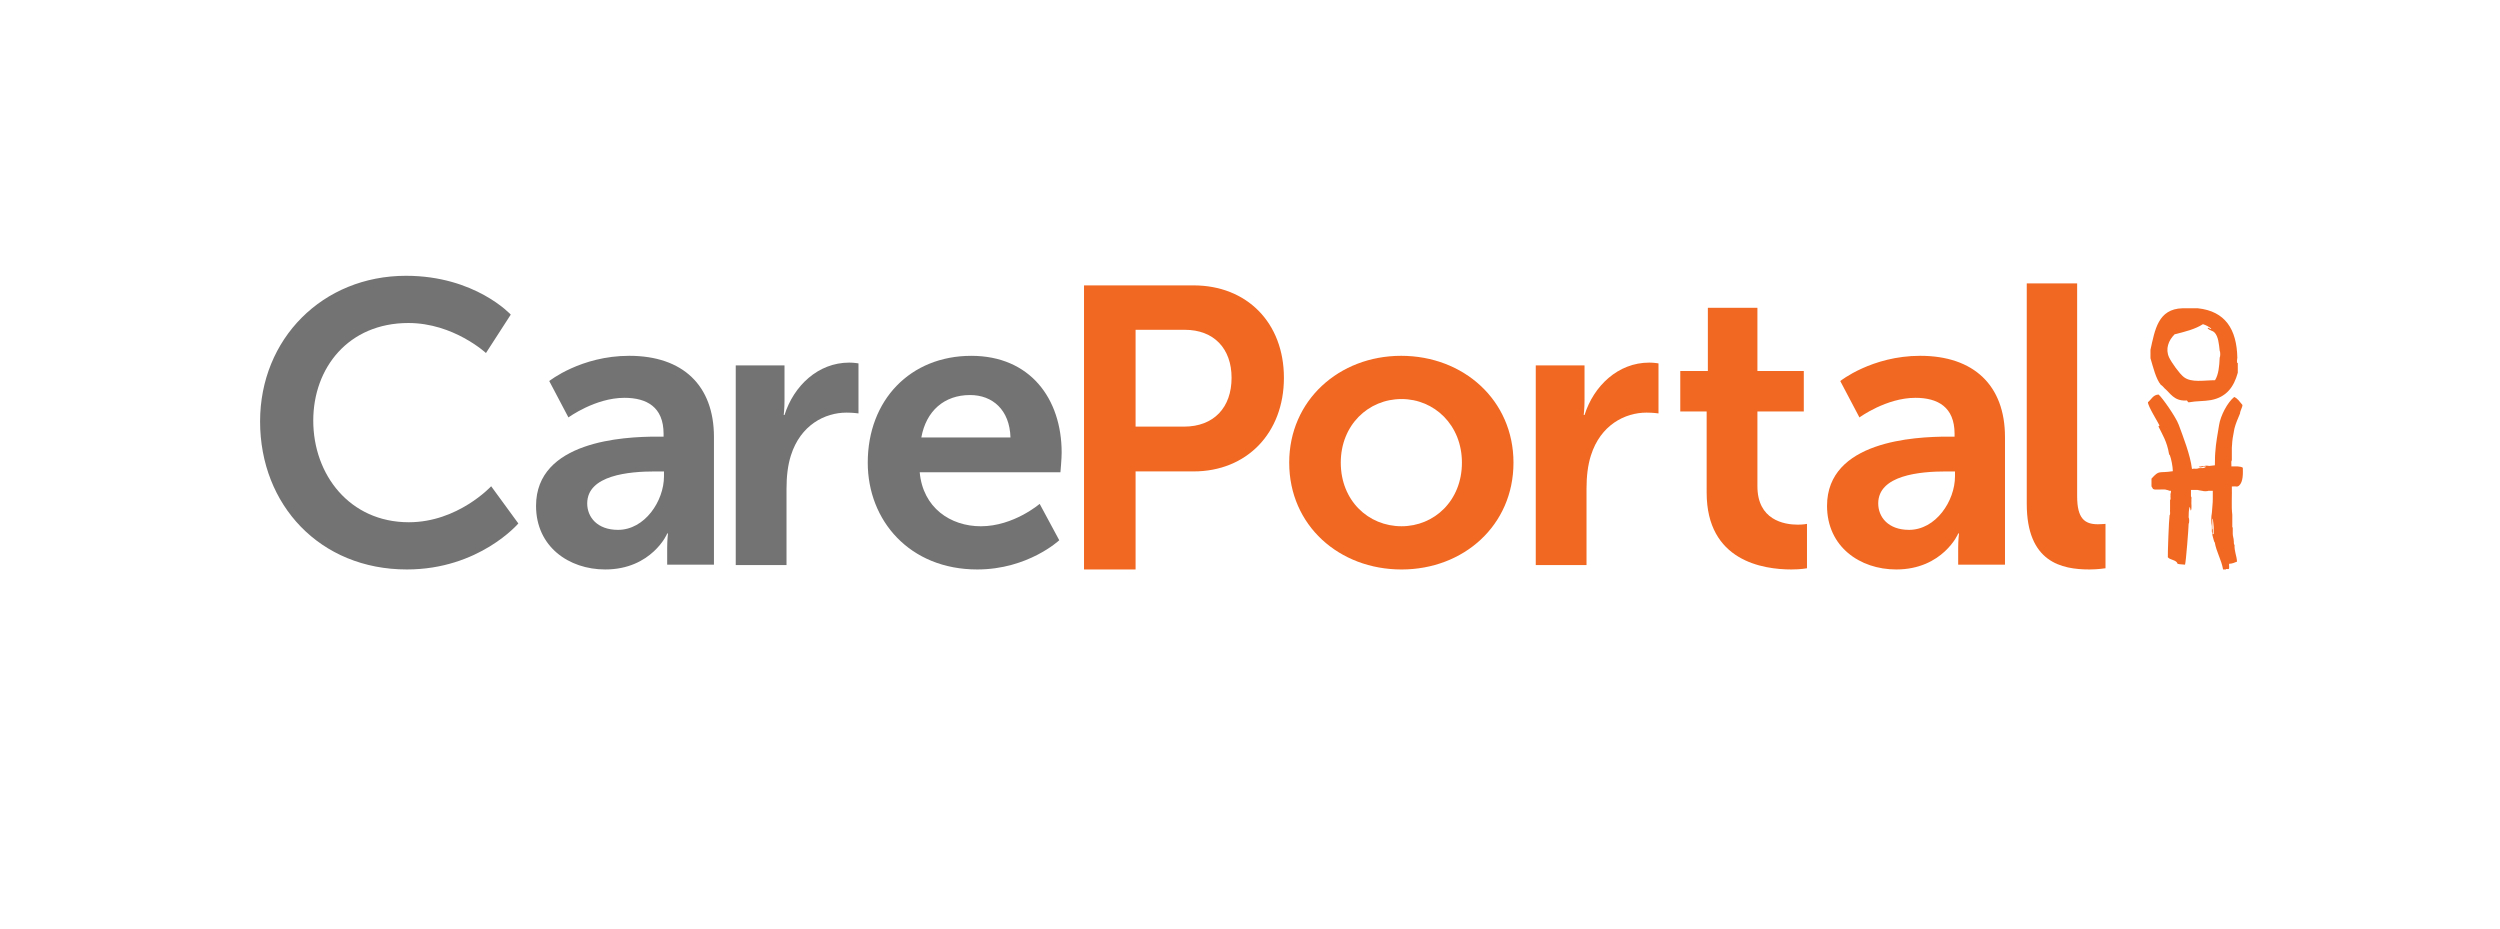 <?xml version="1.0" encoding="UTF-8"?>
<svg width="148px" height="55px" viewBox="0 0 148 55" version="1.1" xmlns="http://www.w3.org/2000/svg" xmlns:xlink="http://www.w3.org/1999/xlink">
    <!-- Generator: Sketch 54.1 (76490) - https://sketchapp.com -->
    <title>Fill 2 Copy</title>
    <desc>Created with Sketch.</desc>
    <g id="Page-1" stroke="none" stroke-width="1" fill="none" fill-rule="evenodd">
        <g id="Desktop-HD-Copy" transform="translate(-120, 0)">
            <g id="Group-82" transform="translate(0, -1)">
                <g id="Group">
                    <g id="careportal-color" transform="translate(119.397, 0.327)">
                        <path d="M24.639,17 C28.733,17 30.84,19.298 30.84,19.298 L29.372,21.572 C29.372,21.572 27.456,19.795 24.781,19.795 C21.231,19.795 19.148,22.448 19.148,25.574 C19.148,28.771 21.301,31.59 24.805,31.59 C27.715,31.59 29.68,29.459 29.68,29.459 L31.289,31.662 C31.289,31.662 28.97,34.385 24.686,34.385 C19.551,34.385 16,30.572 16,25.622 C16,20.742 19.692,17 24.639,17" id="Fill-81" fill="#737374"></path>
                        <path d="M37.189,32.041 C38.775,32.041 39.911,30.335 39.911,28.867 L39.911,28.582 L39.39,28.582 C37.852,28.582 35.366,28.796 35.366,30.477 C35.366,31.283 35.957,32.041 37.189,32.041 M39.485,26.522 L39.887,26.522 L39.887,26.356 C39.887,24.769 38.893,24.224 37.568,24.224 C35.84,24.224 34.254,25.385 34.254,25.385 L33.118,23.23 C33.118,23.23 34.988,21.737 37.852,21.737 C41.024,21.737 42.869,23.49 42.869,26.545 L42.869,34.101 L40.1,34.101 L40.1,33.107 C40.1,32.633 40.147,32.254 40.147,32.254 L40.1,32.254 C40.124,32.254 39.177,34.385 36.431,34.385 C34.278,34.385 32.337,33.035 32.337,30.62 C32.337,26.782 37.52,26.522 39.485,26.522" id="Fill-70" fill="#737374"></path>
                        <path d="M44.159,22.305 L47.046,22.305 L47.046,24.39 C47.046,24.839 47,25.242 47,25.242 L47.046,25.242 C47.591,23.513 49.034,22.139 50.881,22.139 C51.165,22.139 51.425,22.186 51.425,22.186 L51.425,25.147 C51.425,25.147 51.118,25.1 50.715,25.1 C49.437,25.1 47.993,25.834 47.425,27.634 C47.237,28.226 47.165,28.89 47.165,29.6 L47.165,34.124 L44.159,34.124 L44.159,22.305 Z" id="Fill-71" fill="#737374"></path>
                        <path d="M91.52,22.305 L94.407,22.305 L94.407,24.39 C94.407,24.839 94.36,25.242 94.36,25.242 L94.407,25.242 C94.952,23.513 96.395,22.139 98.241,22.139 C98.526,22.139 98.786,22.186 98.786,22.186 L98.786,25.147 C98.786,25.147 98.478,25.1 98.076,25.1 C96.798,25.1 95.354,25.834 94.786,27.634 C94.597,28.226 94.525,28.89 94.525,29.6 L94.525,34.124 L91.52,34.124 L91.52,22.305 Z" id="Fill-72" fill="#F16822"></path>
                        <path d="M60.423,26.57 C60.376,24.934 59.358,24.059 58.032,24.059 C56.494,24.059 55.429,25.006 55.146,26.57 L60.423,26.57 Z M58.103,21.738 C61.583,21.738 63.453,24.271 63.453,27.47 C63.453,27.825 63.381,28.63 63.381,28.63 L55.05,28.63 C55.239,30.738 56.873,31.828 58.671,31.828 C60.612,31.828 62.151,30.502 62.151,30.502 L63.311,32.656 C63.311,32.656 61.465,34.385 58.458,34.385 C54.458,34.385 51.974,31.496 51.974,28.062 C51.974,24.343 54.507,21.738 58.103,21.738 L58.103,21.738 Z" id="Fill-73" fill="#737374"></path>
                        <path d="M70.694,25.929 C72.469,25.929 73.512,24.792 73.512,23.039 C73.512,21.31 72.469,20.197 70.741,20.197 L67.83,20.197 L67.83,25.929 L70.694,25.929 Z M64.777,17.568 L71.262,17.568 C74.41,17.568 76.611,19.771 76.611,23.039 C76.611,26.309 74.41,28.581 71.262,28.581 L67.83,28.581 L67.83,34.385 L64.777,34.385 L64.777,17.568 Z" id="Fill-74" fill="#F16822"></path>
                        <path d="M101.637,25.03 L100.075,25.03 L100.075,22.637 L101.708,22.637 L101.708,18.896 L104.642,18.896 L104.642,22.637 L107.388,22.637 L107.388,25.03 L104.642,25.03 L104.642,29.459 C104.642,31.449 106.205,31.733 107.033,31.733 C107.364,31.733 107.577,31.686 107.577,31.686 L107.577,34.314 C107.577,34.314 107.222,34.385 106.655,34.385 C104.974,34.385 101.637,33.888 101.637,29.838 L101.637,25.03 Z" id="Fill-75" fill="#F16822"></path>
                        <path d="M113.617,32.041 C115.202,32.041 116.339,30.335 116.339,28.867 L116.339,28.582 L115.817,28.582 C114.279,28.582 111.794,28.796 111.794,30.477 C111.794,31.283 112.386,32.041 113.617,32.041 M115.912,26.522 L116.314,26.522 L116.314,26.356 C116.314,24.769 115.321,24.224 113.995,24.224 C112.267,24.224 110.682,25.385 110.682,25.385 L109.546,23.23 C109.546,23.23 111.416,21.737 114.279,21.737 C117.451,21.737 119.298,23.49 119.298,26.545 L119.298,34.101 L116.527,34.101 L116.527,33.107 C116.527,32.633 116.575,32.254 116.575,32.254 L116.527,32.254 C116.551,32.254 115.604,34.385 112.859,34.385 C110.705,34.385 108.764,33.035 108.764,30.62 C108.764,26.782 113.948,26.522 115.912,26.522" id="Fill-76" fill="#F16822"></path>
                        <path d="M120.587,17.451 L123.57,17.451 L123.57,30.051 C123.57,31.378 124.02,31.709 124.801,31.709 C125.037,31.709 125.249,31.686 125.249,31.686 L125.249,34.314 C125.249,34.314 124.801,34.385 124.303,34.385 C122.647,34.385 120.587,33.959 120.587,30.501 L120.587,17.451 Z" id="Fill-77" fill="#F16822"></path>
                        <path d="M83.574,31.827 C85.515,31.827 87.149,30.311 87.149,28.061 C87.149,25.835 85.515,24.296 83.574,24.296 C81.61,24.296 79.977,25.835 79.977,28.061 C79.977,30.311 81.61,31.827 83.574,31.827 M83.551,21.737 C87.242,21.737 90.201,24.366 90.201,28.061 C90.201,31.781 87.242,34.386 83.574,34.386 C79.883,34.386 76.924,31.781 76.924,28.061 C76.924,24.366 79.883,21.737 83.551,21.737" id="Fill-78" fill="#F16822"></path>
                        <path d="M131.572,31.972 L131.572,31.714 L131.572,31.482 C131.577,31.444 131.562,31.387 131.6,31.379 C131.616,31.545 131.648,31.695 131.655,31.869 L131.655,32.204 L131.655,32.278 C131.634,32.284 131.618,32.303 131.6,32.307 C131.582,32.203 131.635,32.033 131.572,31.972 M133.378,28.362 C133.305,28.312 133.196,28.293 133.076,28.285 L132.892,28.285 L132.7,28.285 C132.717,28.173 132.664,27.994 132.728,27.924 L132.728,27.459 L132.728,27.176 C132.728,27.064 132.755,26.916 132.755,26.805 C132.773,26.572 132.85,26.267 132.879,26.052 C132.963,25.727 133.065,25.506 133.213,25.148 C133.213,25.002 133.356,24.793 133.356,24.647 C133.166,24.428 133.088,24.276 132.869,24.173 C132.472,24.489 132.058,25.278 131.972,25.838 C131.894,26.343 131.781,26.875 131.743,27.511 C131.724,27.684 131.733,28.12 131.724,28.219 C131.678,28.219 131.435,28.258 131.383,28.258 C131.306,28.231 131.12,28.235 131.078,28.272 C130.948,28.253 130.889,28.302 130.776,28.298 C130.847,28.414 131.036,28.27 131.189,28.298 L131.202,28.298 C131.096,28.42 130.906,28.372 130.768,28.389 C130.615,28.461 130.533,28.389 130.367,28.434 C130.272,27.606 129.837,26.51 129.584,25.82 C129.413,25.35 128.583,24.178 128.39,24.029 C128.069,24.042 127.966,24.317 127.761,24.486 C127.746,24.697 128.384,25.717 128.444,25.858 C128.405,25.897 128.425,25.941 128.366,25.886 C128.616,26.4 128.889,26.812 129.007,27.534 C129.008,27.55 129.036,27.624 129.059,27.619 C129.145,27.86 129.231,28.284 129.235,28.569 C128.372,28.703 128.46,28.47 127.971,29.008 L127.971,29.464 L128.061,29.616 C128.152,29.674 128.272,29.652 128.272,29.652 C128.465,29.668 128.73,29.617 128.877,29.677 C128.971,29.684 129.01,29.742 129.124,29.729 C129.14,29.846 129.075,29.889 129.097,30.012 C129.08,30.091 129.133,30.235 129.07,30.271 L129.07,30.838 C129.052,30.941 129.105,31.111 129.043,31.173 C128.998,31.463 128.928,33.469 128.939,33.664 C129.084,33.837 129.445,33.808 129.517,34.05 C129.638,34.09 129.816,34.079 129.957,34.101 C130.012,33.939 130.171,31.904 130.17,31.689 C130.215,31.618 130.215,31.371 130.17,31.302 C130.166,31.074 130.181,30.865 130.225,30.683 C130.266,30.722 130.269,30.796 130.28,30.863 C130.275,30.885 130.291,30.887 130.308,30.89 C130.371,30.751 130.317,30.503 130.335,30.322 C130.318,30.244 130.37,30.099 130.308,30.064 L130.308,29.677 L130.692,29.677 C130.783,29.695 130.868,29.718 130.967,29.729 L130.976,29.729 C131.053,29.763 131.265,29.763 131.342,29.729 L131.352,29.729 L131.49,29.729 L131.6,29.729 L131.6,30.219 C131.601,30.511 131.557,30.763 131.545,31.043 C131.499,31.242 131.499,31.619 131.545,31.817 L131.545,32.049 C131.523,32.172 131.588,32.215 131.572,32.333 C131.606,32.45 131.676,32.767 131.714,32.79 C131.714,32.781 131.714,32.773 131.714,32.764 C131.809,33.347 132.103,33.784 132.209,34.385 L132.374,34.385 C132.377,34.328 132.49,34.375 132.538,34.359 C132.602,34.307 132.549,34.145 132.566,34.05 C132.759,34.042 132.894,33.979 133.034,33.921 C133.018,33.584 132.869,33.302 132.888,32.932 C132.825,32.888 132.859,32.766 132.841,32.68 C132.841,32.551 132.782,32.41 132.782,32.281 L132.782,31.895 L132.755,31.895 L132.755,31.379 L132.755,31.147 C132.69,30.64 132.746,30.021 132.728,29.471 L132.755,29.471 L132.782,29.471 C133.01,29.444 133.02,29.53 133.158,29.42 C133.405,29.2 133.388,28.679 133.378,28.362" id="Fill-79" fill="#F16822"></path>
                        <path d="M132.008,21.432 C131.963,21.015 131.925,20.594 131.705,20.361 C131.581,20.228 131.403,20.251 131.293,20.099 C131.343,20.011 131.463,20.212 131.513,20.125 C131.37,20.017 131.211,19.924 131.018,19.864 C130.56,20.16 129.952,20.314 129.341,20.464 C128.976,20.824 128.784,21.332 129.01,21.824 C129.15,22.127 129.63,22.803 129.891,23 C130.341,23.34 131.066,23.184 131.733,23.182 C131.94,22.848 131.987,22.361 132.008,21.85 C132.053,21.771 132.053,21.511 132.008,21.432 M129.808,18.923 L130.715,18.923 C132.339,19.096 133.018,20.167 133.053,21.85 C133.043,21.918 132.994,22.18 133.08,22.163 L133.08,22.738 C132.852,23.571 132.412,24.189 131.485,24.359 C131.088,24.431 130.649,24.405 130.192,24.489 C130.076,24.504 130.139,24.348 130,24.384 C129.297,24.408 129.096,23.955 128.735,23.652 C128.673,23.572 128.6,23.502 128.515,23.444 C128.236,23.098 128.069,22.422 127.911,21.876 L127.911,21.379 C128.174,20.211 128.352,18.959 129.808,18.923" id="Fill-80" fill="#F16822"></path>
                    </g>
                </g>
            </g>
        </g>
    </g>
</svg>